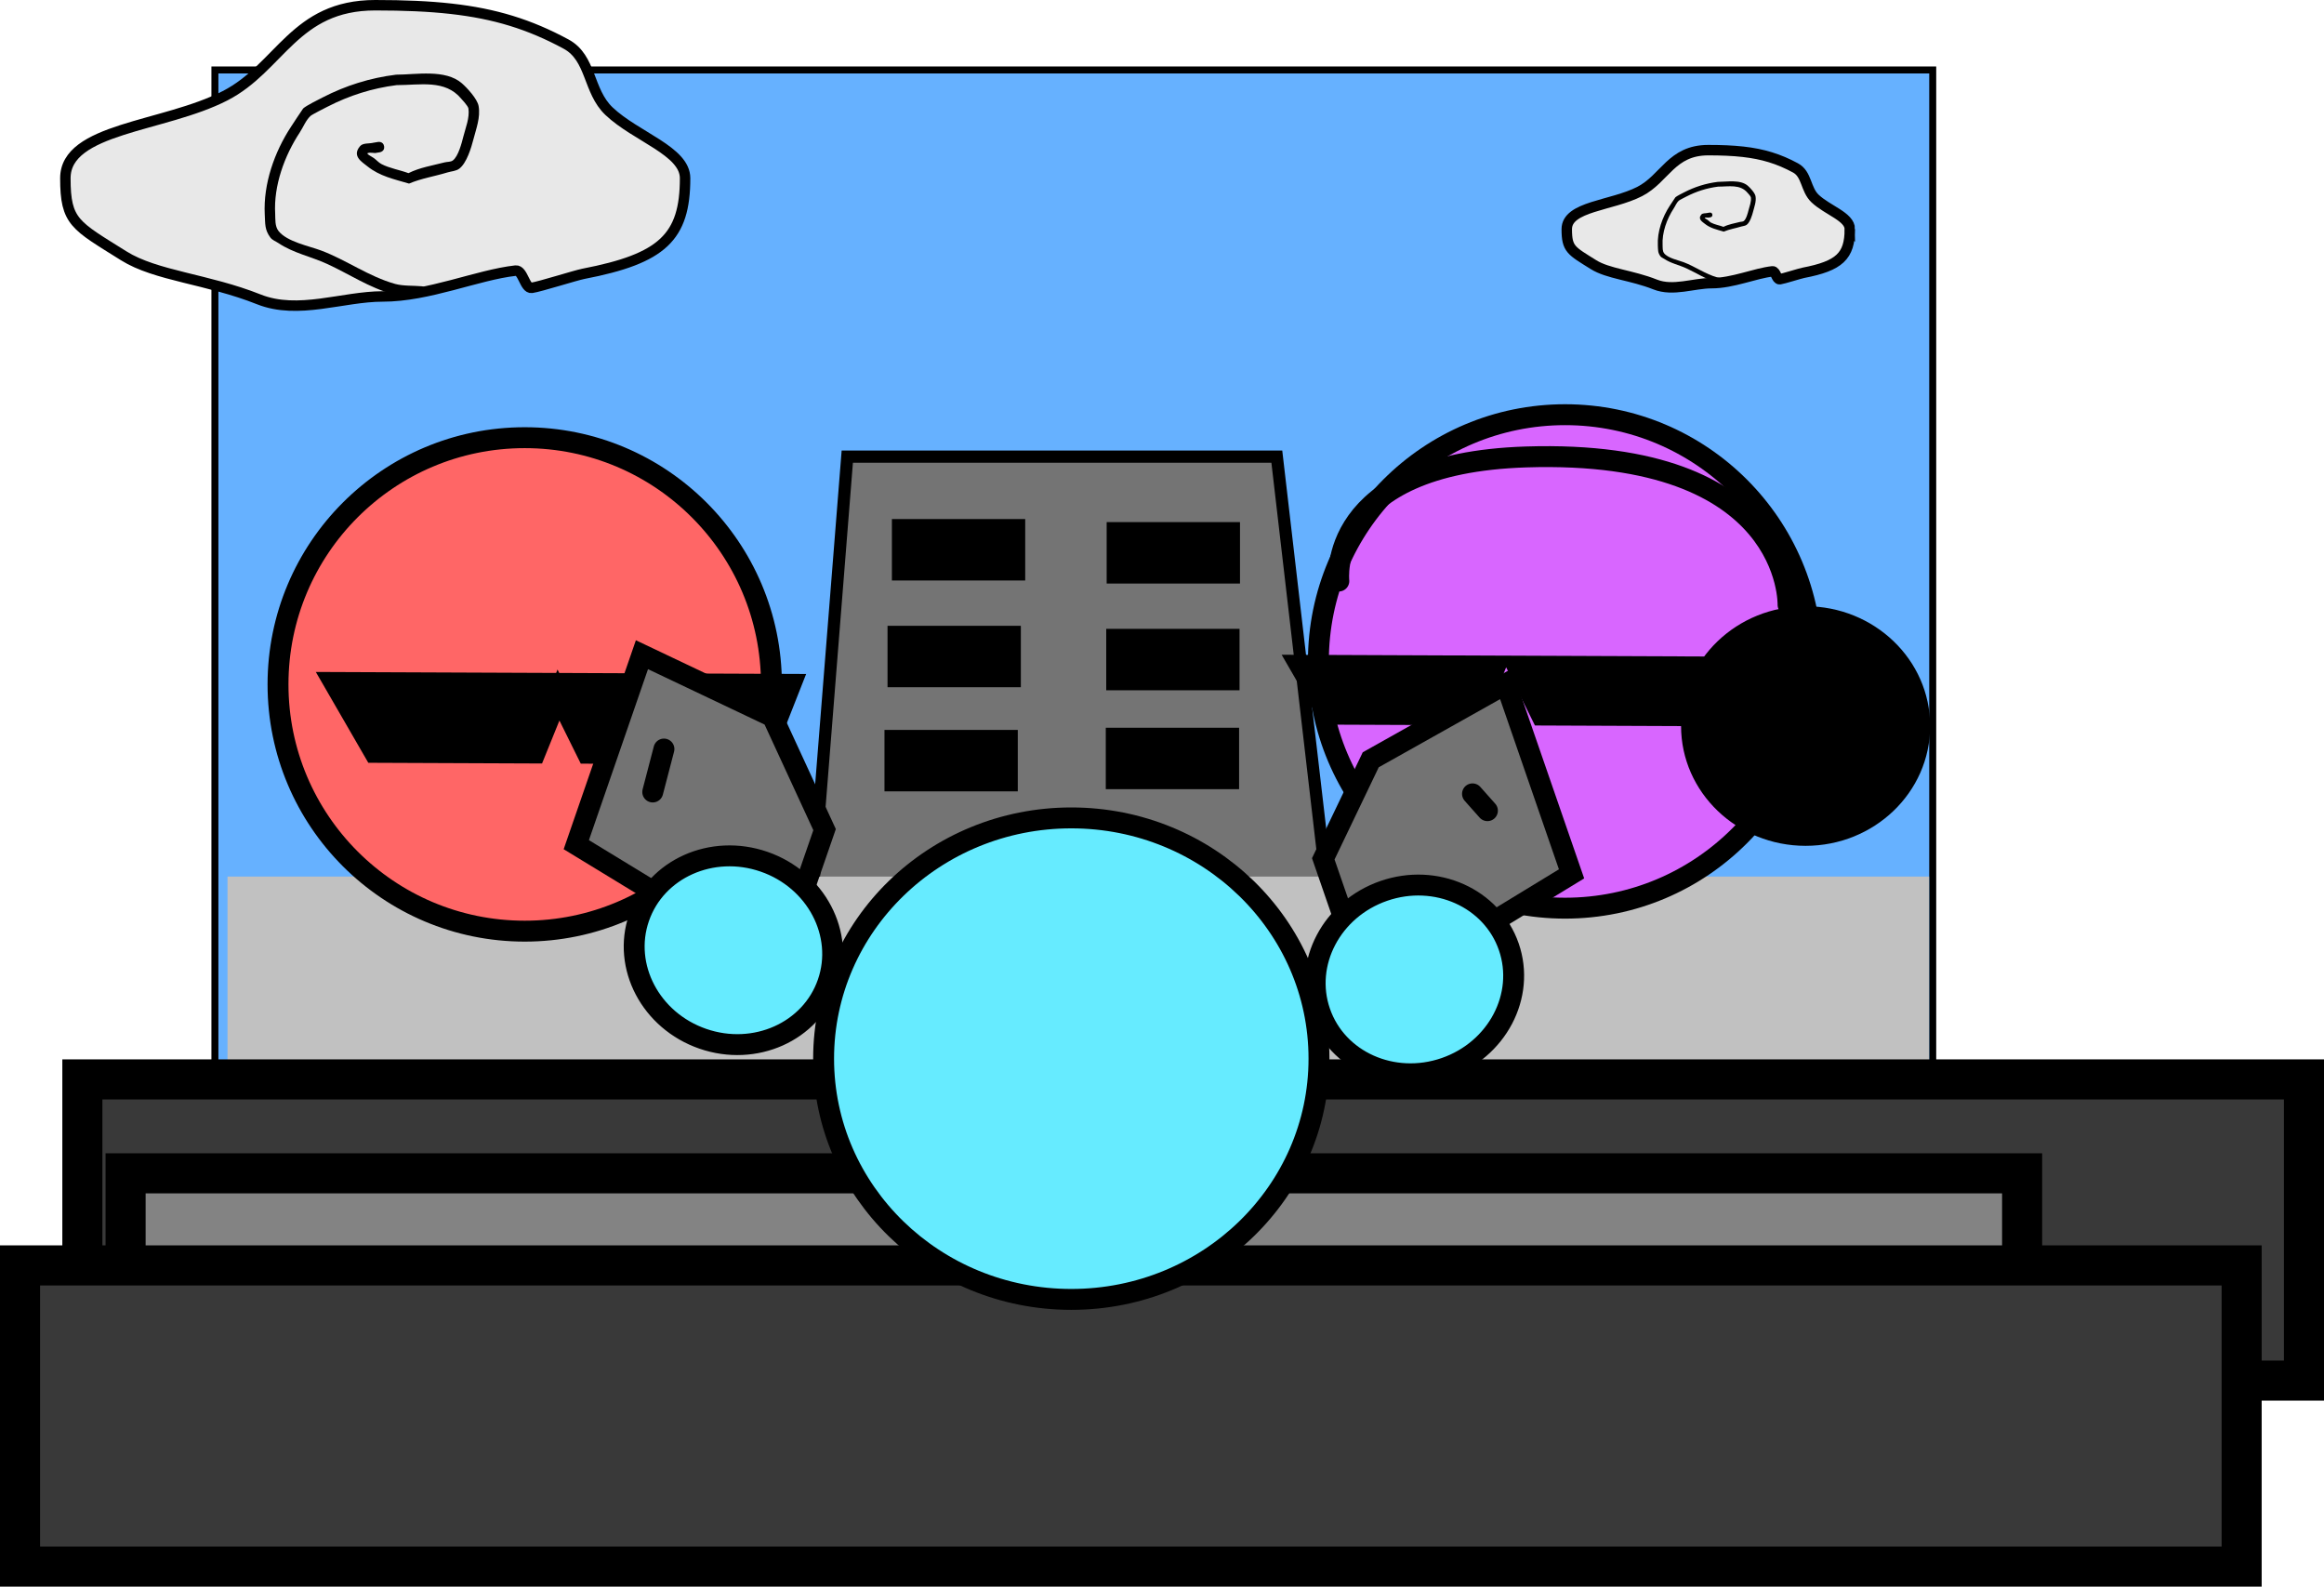 <svg version="1.1" xmlns="http://www.w3.org/2000/svg" xmlns:xlink="http://www.w3.org/1999/xlink" width="666.97" height="455.304" viewBox="0,0,666.97,455.304"><g transform="translate(68.178,23.576)"><g data-paper-data="{&quot;isPaintingLayer&quot;:true}" fill-rule="nonzero" stroke-linejoin="miter" stroke-miterlimit="10" stroke-dasharray="" stroke-dashoffset="0" style="mix-blend-mode: normal"><path d="M-6.5,363.5v-367h493v367z" fill="#66b1ff" stroke="#000000" stroke-width="2" stroke-linecap="butt"/><path d="M164.484,239.727l10.503,-132.27h123.274l15.379,132.27z" fill="#747474" stroke="#000000" stroke-width="3.5" stroke-linecap="butt"/><path d="M-2.881,381.667v-153.699h488.333v153.699z" fill="#c1c1c1" stroke="none" stroke-width="0" stroke-linecap="butt"/><path d="M82.414,243.629c-39.104,0 -70.804,-31.7 -70.804,-70.804c0,-39.104 31.7,-70.804 70.804,-70.804c39.104,0 70.804,31.7 70.804,70.804c0,39.104 -31.7,70.804 -70.804,70.804z" data-paper-data="{&quot;index&quot;:null}" fill="#ff6666" stroke="#000000" stroke-width="6" stroke-linecap="butt"/><path d="M-44.54,372.6v-86.429h637.582v86.429z" fill="#393939" stroke="#000000" stroke-width="11.5" stroke-linecap="butt"/><path d="M-32.133,391.693v-78.571h544.286v78.571z" fill="#838383" stroke="#000000" stroke-width="11.5" stroke-linecap="butt"/><path d="M39.256,192.32l-11.585,-20.048l131.11,0.537l-7.86,19.968l-50.555,-0.207l-8.265,-16.701l-6.735,16.639z" fill="#000000" stroke="#000000" stroke-width="6" stroke-linecap="butt"/><path d="M-62.428,425.979v-86.429h637.582v86.429z" fill="#393939" stroke="#000000" stroke-width="11.5" stroke-linecap="butt"/><path d="M310.36,280.216c0,38.156 -31.826,69.087 -71.085,69.087c-39.259,0 -71.085,-30.931 -71.085,-69.087c0,-38.156 31.826,-69.087 71.085,-69.087c39.259,0 71.085,30.931 71.085,69.087z" fill="#66ebff" stroke="#000000" stroke-width="6" stroke-linecap="butt"/><path d="M158.235,244.11l-37.031,-10.678l-23.99,-14.62l18.841,-54.512l37.468,17.804l14.947,32.394l-10.235,29.611z" fill="#737373" stroke="#000000" stroke-width="6" stroke-linecap="butt"/><path d="M380.991,237.033c-39.104,0 -70.804,-31.7 -70.804,-70.804c0,-39.104 31.7,-70.804 70.804,-70.804c39.104,0 70.804,31.7 70.804,70.804c0,39.104 -31.7,70.804 -70.804,70.804z" data-paper-data="{&quot;index&quot;:null}" fill="#d866ff" stroke="#000000" stroke-width="6" stroke-linecap="butt"/><path d="M311.23,184.359l-11.585,-20.048l131.11,0.537l-7.86,19.968l-50.555,-0.207l-8.265,-16.701l-6.735,16.639z" fill="#000000" stroke="#000000" stroke-width="0" stroke-linecap="butt"/><path d="M151.092,223.701c14.96,5.171 23.156,20.737 18.307,34.768c-4.85,14.031 -20.909,21.214 -35.869,16.043c-14.96,-5.171 -23.156,-20.737 -18.307,-34.768c4.85,-14.031 20.909,-21.214 35.869,-16.043z" fill="#66ebff" stroke="#000000" stroke-width="6" stroke-linecap="butt"/><path d="M321.825,252.486l-10.235,-29.611l13.623,-28.422l38.791,-21.776l18.841,54.512l-23.99,14.62l-37.031,10.678z" data-paper-data="{&quot;index&quot;:null}" fill="#737373" stroke="#000000" stroke-width="6" stroke-linecap="butt"/><path d="M364.837,248.119c4.85,14.031 -3.347,29.597 -18.307,34.768c-14.96,5.171 -31.019,-2.012 -35.869,-16.043c-4.85,-14.031 3.347,-29.597 18.307,-34.768c14.96,-5.171 31.019,2.012 35.869,16.043z" data-paper-data="{&quot;index&quot;:null}" fill="#66ebff" stroke="#000000" stroke-width="6" stroke-linecap="butt"/><path d="M119.153,203.695l3.215,-12.326" fill="none" stroke="#000000" stroke-width="6" stroke-linecap="round"/><path d="M354.416,204.231l4.287,4.823" fill="none" stroke="#000000" stroke-width="6" stroke-linecap="round"/><path d="M482.758,184.766c0,17.33 -14.659,31.378 -32.742,31.378c-18.083,0 -32.742,-14.048 -32.742,-31.378c0,-17.33 14.659,-31.378 32.742,-31.378c18.083,0 32.742,14.048 32.742,31.378z" fill="#000000" stroke="#000000" stroke-width="6" stroke-linecap="butt"/><path d="M316.057,143.156c0,0 -4.014,-33.774 53.751,-35.608c76.468,-2.427 75.171,42.429 75.171,42.429" fill="none" stroke="#000000" stroke-width="6" stroke-linecap="round"/><path d="M128.437,27.567c0,16.961 -6.561,23.065 -29.186,27.432c-2.248,0.434 -12.434,3.68 -14.838,4.026c-1.954,0.282 -2.529,-5.179 -4.578,-4.951c-11.074,1.232 -24.926,7.421 -38.183,7.421c-11.484,0 -24.253,5.334 -35.55,0.834c-14.705,-5.858 -29.556,-6.711 -38.767,-12.491c-13.977,-8.77 -16.754,-9.61 -16.754,-22.271c0,-14.448 28.2,-14.598 45.847,-23.67c15.841,-8.143 19.849,-25.973 43.081,-25.973c8.231,0 15.366,0.29 21.832,1.019c12.449,1.403 22.418,4.431 32.956,10.141c7.313,3.962 6.216,13.457 12.299,19.237c7.769,7.381 21.841,11.408 21.841,19.246z" fill="#e8e8e8" stroke="#000000" stroke-width="3" stroke-linecap="butt"/><path d="M42.059,18.392c0.247,1.48 -1.233,1.726 -1.233,1.726l-1.327,0.221c-0.687,-0.006 -1.397,-0.194 -2.061,-0.017c-0.721,0.193 1.085,1.031 1.687,1.471c0.738,0.539 1.346,1.27 2.154,1.699c2.289,1.213 5.321,1.705 7.771,2.618c3.281,-1.633 6.838,-2.171 10.375,-3.09c0.786,-0.204 1.721,-0.075 2.371,-0.562c1.558,-1.168 2.547,-5.027 2.993,-6.803c0.648,-2.576 1.854,-5.388 1.472,-8.101c-0.102,-0.724 -2.03,-2.761 -2.058,-2.794c-4.629,-5.604 -11.873,-3.904 -18.532,-3.911c-7.008,0.884 -13.589,2.967 -19.881,6.205c-0.408,0.21 -4.427,2.221 -4.887,2.665c-1.357,1.309 -2.037,3.174 -3.072,4.75c-4.362,6.646 -7.508,15.235 -7.032,23.306c0.072,1.536 -0.115,3.554 0.94,4.912c2.415,3.11 8.783,4.325 12.271,5.635c7.241,2.72 13.662,7.467 21.204,9.571c2.31,0.644 5.259,0.462 7.643,0.679c0,0 1.494,0.136 1.358,1.63c-0.136,1.494 -1.63,1.358 -1.63,1.358c-2.544,-0.231 -5.6,-0.076 -8.071,-0.75c-6.754,-1.84 -12.572,-5.801 -18.845,-8.666c-4.663,-2.13 -9.639,-3.086 -13.944,-5.964c-0.777,-0.519 -1.749,-0.843 -2.307,-1.592c-1.705,-2.29 -1.456,-4.044 -1.614,-6.65c-0.44,-8.744 2.784,-17.897 7.52,-25.114c0.219,-0.333 3.344,-5.117 3.502,-5.268c0.847,-0.81 4.494,-2.603 5.592,-3.169c6.667,-3.434 13.64,-5.612 21.068,-6.532c5.749,-0.006 14.158,-1.649 18.882,2.464c1.46,1.271 4.451,4.46 4.814,6.546c0.569,3.266 -0.689,6.431 -1.485,9.529c-0.624,2.431 -1.934,6.813 -4.05,8.424c-0.946,0.721 -2.261,0.738 -3.398,1.086c-3.737,1.145 -7.412,1.677 -11.034,3.201c-4.25,-1.252 -8.442,-2.119 -11.929,-4.942c-1.529,-1.237 -4.56,-2.932 -2.138,-5.781c0.86,-1.012 2.571,-0.669 3.857,-1.003l1.327,-0.221c0,0 1.48,-0.247 1.726,1.233z" fill="#000000" stroke="none" stroke-width="0.5" stroke-linecap="butt"/><path d="M462.705,42.183c0,7.747 -2.996,10.535 -13.33,12.529c-1.027,0.198 -5.679,1.681 -6.777,1.839c-0.892,0.129 -1.155,-2.365 -2.091,-2.261c-5.058,0.563 -11.385,3.389 -17.44,3.389c-5.245,0 -11.077,2.436 -16.237,0.381c-6.716,-2.675 -13.499,-3.065 -17.707,-5.705c-6.384,-4.005 -7.652,-4.389 -7.652,-10.172c0,-6.599 12.88,-6.667 20.94,-10.811c7.235,-3.719 9.066,-11.863 19.677,-11.863c3.759,0 7.018,0.133 9.971,0.465c5.686,0.641 10.239,2.024 15.053,4.632c3.34,1.81 2.839,6.146 5.618,8.786c3.548,3.371 9.976,5.21 9.976,8.791z" fill="#e8e8e8" stroke="#000000" stroke-width="3" stroke-linecap="butt"/><path d="M423.253,37.993c0.113,0.676 -0.563,0.788 -0.563,0.788l-0.606,0.101c-0.314,-0.003 -0.638,-0.089 -0.941,-0.008c-0.329,0.088 0.495,0.471 0.771,0.672c0.337,0.246 0.615,0.58 0.984,0.776c1.045,0.554 2.43,0.779 3.549,1.196c1.499,-0.746 3.123,-0.991 4.739,-1.411c0.359,-0.093 0.786,-0.034 1.083,-0.257c0.712,-0.534 1.163,-2.296 1.367,-3.107c0.296,-1.176 0.847,-2.461 0.672,-3.7c-0.046,-0.33 -0.927,-1.261 -0.94,-1.276c-2.114,-2.559 -5.423,-1.783 -8.464,-1.786c-3.201,0.404 -6.207,1.355 -9.08,2.834c-0.186,0.096 -2.022,1.015 -2.232,1.217c-0.62,0.598 -0.93,1.45 -1.403,2.17c-1.992,3.036 -3.429,6.959 -3.212,10.645c0.033,0.702 -0.053,1.623 0.429,2.244c1.103,1.421 4.011,1.975 5.605,2.574c3.307,1.242 6.24,3.411 9.685,4.371c1.055,0.294 2.402,0.211 3.491,0.31c0,0 0.682,0.062 0.62,0.744c-0.062,0.682 -0.744,0.62 -0.744,0.62c-1.162,-0.106 -2.558,-0.035 -3.687,-0.342c-3.085,-0.841 -5.742,-2.649 -8.607,-3.958c-2.13,-0.973 -4.403,-1.41 -6.369,-2.724c-0.355,-0.237 -0.799,-0.385 -1.054,-0.727c-0.779,-1.046 -0.665,-1.847 -0.737,-3.037c-0.201,-3.994 1.272,-8.174 3.435,-11.471c0.1,-0.152 1.527,-2.337 1.599,-2.406c0.387,-0.37 2.052,-1.189 2.554,-1.447c3.045,-1.568 6.23,-2.563 9.623,-2.984c2.626,-0.003 6.467,-0.753 8.624,1.125c0.667,0.581 2.033,2.037 2.199,2.99c0.26,1.492 -0.315,2.937 -0.678,4.352c-0.285,1.11 -0.883,3.112 -1.85,3.848c-0.432,0.329 -1.033,0.337 -1.552,0.496c-1.707,0.523 -3.385,0.766 -5.039,1.462c-1.941,-0.572 -3.856,-0.968 -5.449,-2.257c-0.698,-0.565 -2.083,-1.339 -0.976,-2.64c0.393,-0.462 1.174,-0.305 1.762,-0.458l0.606,-0.101c0,0 0.676,-0.113 0.788,0.563z" fill="#000000" stroke="none" stroke-width="0.5" stroke-linecap="butt"/><path d="M187.789,143.003v-17.629h38.26v17.629z" fill="#000000" stroke="none" stroke-width="0" stroke-linecap="butt"/><path d="M249.428,143.877v-17.629h38.26v17.629z" fill="#000000" stroke="none" stroke-width="0" stroke-linecap="butt"/><path d="M186.536,173.633v-17.629h38.26v17.629z" fill="#000000" stroke="none" stroke-width="0" stroke-linecap="butt"/><path d="M249.301,174.507v-17.629h38.26v17.629z" fill="#000000" stroke="none" stroke-width="0" stroke-linecap="butt"/><path d="M185.659,203.513v-17.629h38.26v17.629z" fill="#000000" stroke="none" stroke-width="0" stroke-linecap="butt"/><path d="M249.173,202.887v-17.629h38.26v17.629z" fill="#000000" stroke="none" stroke-width="0" stroke-linecap="butt"/></g></g></svg>
